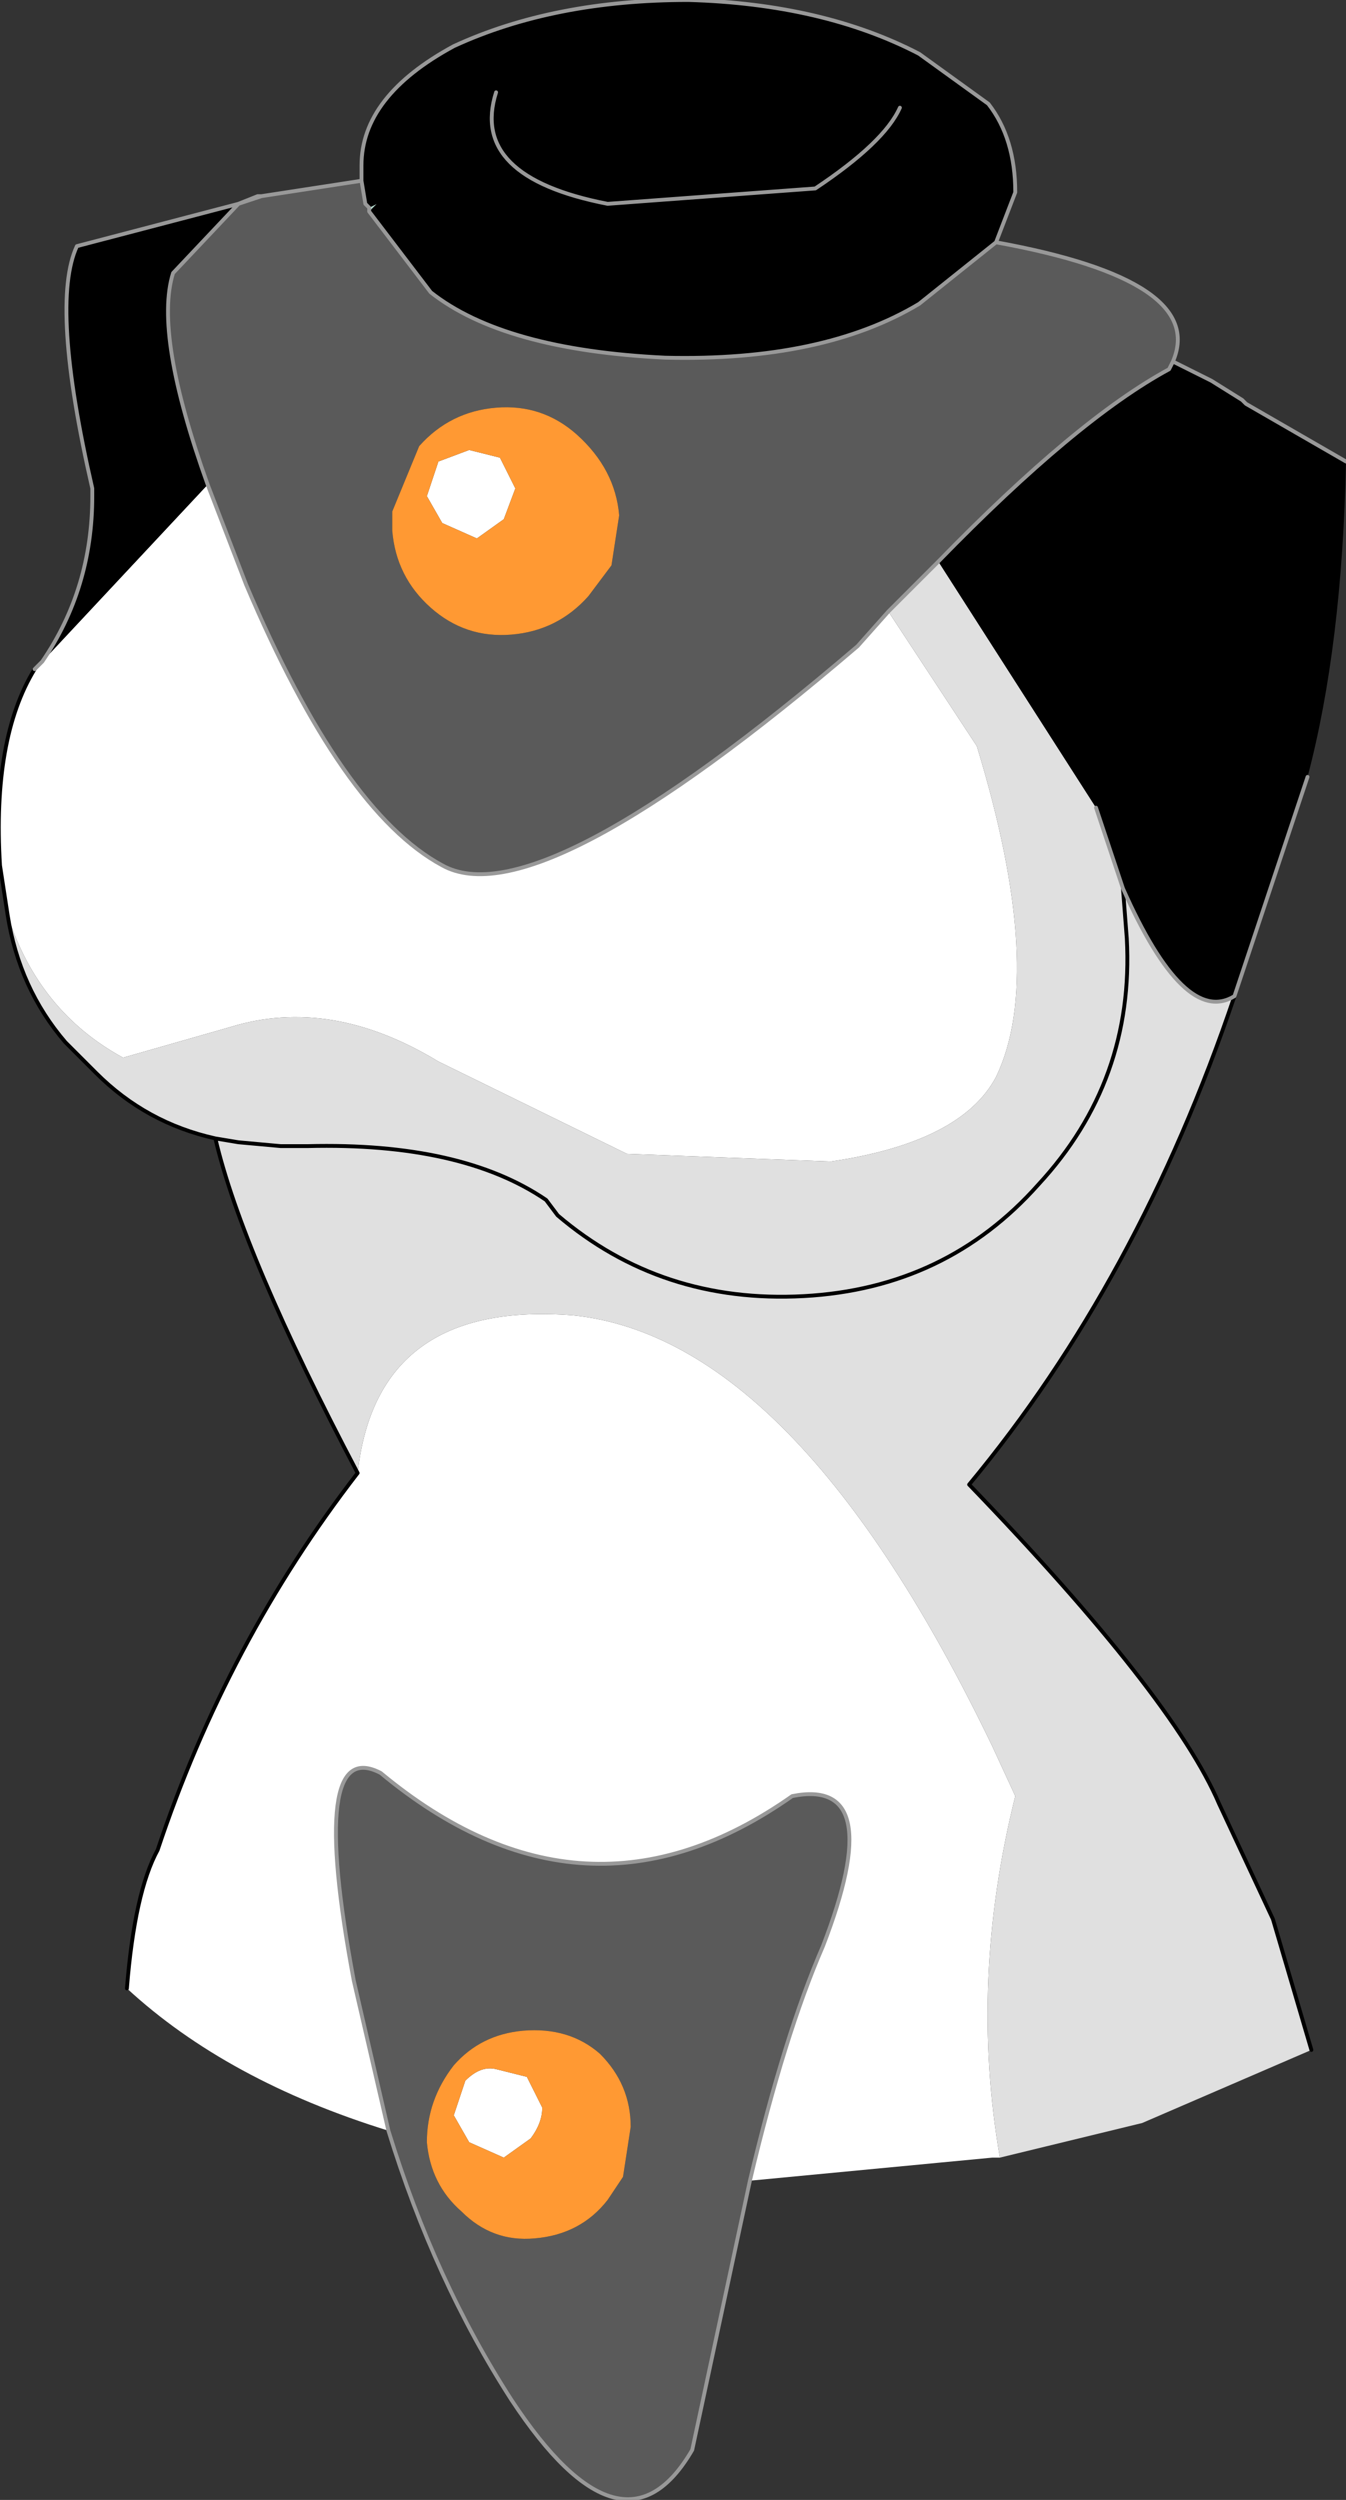 <?xml version="1.0" encoding="UTF-8" standalone="no"?>
<svg xmlns:xlink="http://www.w3.org/1999/xlink" height="32.5px" width="17.5px" xmlns="http://www.w3.org/2000/svg">
  <rect width="100%" height="100%" fill="#333333" stroke="none"/>
  <g transform="matrix(1.0, 0.0, 0.0, 1.0, 8.75, 13.2)">
    <path d="M-3.95 -10.5 L-3.85 -10.55 -3.95 -10.45 -3.95 -10.5" fill="#b3dacd" fill-rule="evenodd" stroke="none"/>
    <path d="M-4.0 -10.55 L-3.95 -10.5 -4.0 -10.55" fill="#ebebeb" fill-rule="evenodd" stroke="none"/>
    <path d="M-3.85 -10.55 L-3.65 -10.55 -3.8 -10.55 -3.85 -10.55" fill="#f5dfc5" fill-rule="evenodd" stroke="none"/>
    <path d="M4.25 14.85 L4.15 14.85 1.0 15.15 Q1.45 13.25 1.95 12.1 2.8 9.9 1.55 10.15 -1.15 12.05 -3.8 9.85 -4.75 9.35 -4.15 12.55 L-3.7 14.5 Q-5.8 13.85 -7.1 12.65 -7.0 11.4 -6.7 10.85 -5.8 8.15 -4.1 5.95 -3.85 3.7 -1.3 3.9 1.6 4.2 4.15 9.5 L4.45 10.15 Q3.85 12.55 4.25 14.85 M-8.65 -1.3 L-8.75 -1.95 Q-8.85 -3.6 -8.3 -4.5 L-8.2 -4.6 -6.05 -6.9 -5.55 -5.6 Q-4.3 -2.65 -3.0 -1.95 -1.75 -1.25 2.4 -4.8 L2.8 -5.25 3.95 -3.5 Q4.85 -0.55 4.2 0.8 3.75 1.65 2.05 1.9 L-0.6 1.8 -3.05 0.6 Q-4.45 -0.25 -5.75 0.15 L-7.15 0.55 Q-8.25 -0.05 -8.65 -1.3 M-3.2 -6.75 L-3.05 -7.2 -2.65 -7.35 -2.25 -7.25 -2.05 -6.85 -2.2 -6.45 -2.55 -6.2 -3.0 -6.4 -3.2 -6.75 M-8.3 -4.5 L-8.2 -4.6 -8.3 -4.5 M-2.2 14.85 L-2.65 14.65 -2.85 14.3 -2.7 13.85 Q-2.5 13.65 -2.3 13.7 L-1.9 13.8 -1.7 14.2 Q-1.7 14.4 -1.85 14.6 L-2.2 14.85" fill="#ffffff" fill-rule="evenodd" stroke="none"/>
    <path d="M7.3 -0.25 Q6.05 3.45 3.85 6.1 6.5 8.85 7.1 10.25 L7.8 11.75 8.3 13.45 6.1 14.4 4.25 14.85 Q3.85 12.55 4.45 10.15 L4.15 9.5 Q1.6 4.2 -1.3 3.9 -3.85 3.7 -4.1 5.95 -5.6 3.1 -5.95 1.6 -6.85 1.4 -7.5 0.75 L-7.9 0.35 Q-8.5 -0.35 -8.65 -1.3 -8.25 -0.05 -7.15 0.55 L-5.75 0.15 Q-4.45 -0.25 -3.05 0.6 L-0.6 1.8 2.05 1.9 Q3.75 1.65 4.2 0.8 4.85 -0.55 3.95 -3.5 L2.8 -5.25 3.45 -5.9 5.5 -2.7 5.85 -1.65 Q6.65 0.15 7.3 -0.25 M-5.95 1.6 L-5.65 1.65 -5.1 1.7 -4.85 1.7 -4.75 1.7 Q-2.75 1.65 -1.65 2.4 L-1.5 2.6 Q-0.15 3.75 1.7 3.65 3.55 3.55 4.75 2.2 6.0 0.85 5.9 -1.0 L5.85 -1.65 5.9 -1.0 Q6.0 0.85 4.75 2.2 3.55 3.55 1.7 3.65 -0.15 3.75 -1.5 2.6 L-1.65 2.4 Q-2.75 1.65 -4.75 1.7 L-4.85 1.7 -5.1 1.7 -5.65 1.65 -5.95 1.6" fill="#e0e0e0" fill-rule="evenodd" stroke="none"/>
    <path d="M-4.05 -10.85 L-4.05 -11.05 Q-4.05 -11.95 -2.85 -12.6 -1.55 -13.2 0.2 -13.2 1.95 -13.15 3.2 -12.5 L4.1 -11.85 Q4.45 -11.4 4.45 -10.7 L4.2 -10.05 3.2 -9.25 Q1.95 -8.5 -0.1 -8.55 -2.2 -8.65 -3.15 -9.4 L-3.95 -10.45 -3.85 -10.55 -3.95 -10.5 -4.0 -10.55 -4.05 -10.85 M6.5 -8.5 L7.0 -8.25 7.4 -8.0 7.45 -7.95 8.75 -7.2 Q8.7 -4.8 8.25 -3.1 L7.3 -0.25 Q6.65 0.15 5.85 -1.65 L5.5 -2.7 3.45 -5.9 Q5.25 -7.75 6.45 -8.4 L6.5 -8.5 M-8.2 -4.6 Q-7.55 -5.55 -7.55 -6.75 L-7.55 -6.85 Q-8.1 -9.25 -7.75 -10.0 L-5.65 -10.55 -6.5 -9.65 Q-6.75 -8.85 -6.05 -6.9 L-8.2 -4.6 M-3.85 -10.55 L-3.8 -10.55 -3.65 -10.55 -3.85 -10.55 M2.95 -11.8 Q2.75 -11.35 1.85 -10.75 L-0.85 -10.55 Q-2.65 -10.9 -2.3 -12.0 -2.65 -10.9 -0.85 -10.55 L1.85 -10.75 Q2.75 -11.35 2.95 -11.8" fill="#000000" fill-rule="evenodd" stroke="none"/>
    <path d="M4.2 -10.05 Q6.95 -9.55 6.5 -8.5 L6.45 -8.4 Q5.25 -7.75 3.45 -5.9 L2.8 -5.25 2.4 -4.8 Q-1.75 -1.25 -3.0 -1.95 -4.3 -2.65 -5.55 -5.6 L-6.05 -6.9 Q-6.75 -8.85 -6.5 -9.65 L-5.65 -10.55 -5.35 -10.65 -4.05 -10.85 -4.0 -10.55 -3.95 -10.5 -3.95 -10.45 -3.15 -9.4 Q-2.2 -8.65 -0.1 -8.55 1.95 -8.5 3.2 -9.25 L4.2 -10.05 M1.0 15.15 L0.25 18.65 Q-0.65 20.2 -2.1 18.0 -3.1 16.45 -3.7 14.5 L-4.15 12.55 Q-4.75 9.35 -3.8 9.85 -1.15 12.05 1.55 10.15 2.8 9.9 1.95 12.1 1.45 13.25 1.0 15.15 M-3.3 -7.4 L-3.65 -6.55 -3.65 -6.3 Q-3.6 -5.7 -3.15 -5.3 -2.7 -4.9 -2.1 -4.95 -1.5 -5.0 -1.1 -5.45 L-0.8 -5.85 -0.7 -6.5 Q-0.75 -7.1 -1.25 -7.55 -1.7 -7.95 -2.3 -7.9 -2.9 -7.85 -3.3 -7.4 M-0.55 14.45 Q-0.55 13.9 -0.95 13.5 -1.35 13.15 -1.95 13.2 -2.5 13.25 -2.85 13.65 -3.2 14.1 -3.2 14.65 -3.15 15.2 -2.75 15.55 -2.35 15.95 -1.8 15.9 -1.2 15.85 -0.85 15.4 L-0.65 15.1 -0.55 14.45" fill="#5a5a5a" fill-rule="evenodd" stroke="none"/>
    <path d="M-3.3 -7.4 Q-2.9 -7.85 -2.3 -7.9 -1.7 -7.95 -1.25 -7.55 -0.75 -7.1 -0.7 -6.5 L-0.8 -5.85 -1.1 -5.45 Q-1.5 -5.0 -2.1 -4.95 -2.7 -4.9 -3.15 -5.3 -3.6 -5.7 -3.65 -6.3 L-3.65 -6.55 -3.3 -7.4 M-3.2 -6.75 L-3.0 -6.4 -2.55 -6.2 -2.2 -6.45 -2.05 -6.85 -2.25 -7.25 -2.65 -7.35 -3.05 -7.2 -3.2 -6.75 M-2.2 14.85 L-1.85 14.6 Q-1.7 14.4 -1.7 14.2 L-1.9 13.8 -2.3 13.7 Q-2.5 13.65 -2.7 13.85 L-2.85 14.3 -2.65 14.65 -2.2 14.85 M-0.55 14.45 L-0.65 15.1 -0.85 15.4 Q-1.2 15.85 -1.8 15.9 -2.35 15.95 -2.75 15.55 -3.15 15.2 -3.2 14.65 -3.2 14.1 -2.85 13.65 -2.5 13.25 -1.95 13.2 -1.35 13.15 -0.95 13.5 -0.55 13.9 -0.55 14.45" fill="#ff9933" fill-rule="evenodd" stroke="none"/>
    <path d="M7.3 -0.25 Q6.05 3.45 3.85 6.1 6.5 8.85 7.1 10.25 L7.8 11.75 8.3 13.45 M-7.1 12.65 Q-7.0 11.4 -6.7 10.85 -5.8 8.15 -4.1 5.95 -5.6 3.1 -5.95 1.6 -6.85 1.4 -7.5 0.75 L-7.9 0.35 Q-8.5 -0.35 -8.65 -1.3 L-8.75 -1.95 Q-8.85 -3.6 -8.3 -4.5 M5.85 -1.65 L5.9 -1.0 Q6.0 0.85 4.75 2.2 3.55 3.55 1.7 3.65 -0.15 3.75 -1.5 2.6 L-1.65 2.4 Q-2.75 1.65 -4.75 1.7 L-4.85 1.7 -5.1 1.7 -5.65 1.65 -5.95 1.6" fill="none" stroke="#000000" stroke-linecap="round" stroke-linejoin="round" stroke-width="0.05"/>
    <path d="M-4.05 -10.85 L-4.05 -11.05 Q-4.05 -11.95 -2.85 -12.6 -1.55 -13.2 0.2 -13.2 1.95 -13.15 3.2 -12.5 L4.1 -11.85 Q4.45 -11.4 4.45 -10.7 L4.2 -10.05 Q6.95 -9.55 6.5 -8.5 L7.0 -8.25 7.4 -8.0 7.45 -7.95 8.75 -7.2 M8.25 -3.1 L7.3 -0.25 Q6.65 0.15 5.85 -1.65 L5.5 -2.7 M1.0 15.15 L0.25 18.65 Q-0.65 20.2 -2.1 18.0 -3.1 16.45 -3.7 14.5 L-4.15 12.55 Q-4.75 9.35 -3.8 9.85 -1.15 12.05 1.55 10.15 2.8 9.9 1.95 12.1 1.45 13.25 1.0 15.15 M-8.3 -4.5 L-8.2 -4.6 Q-7.55 -5.55 -7.55 -6.75 L-7.55 -6.85 Q-8.1 -9.25 -7.75 -10.0 L-5.65 -10.55 -5.4 -10.65 -5.35 -10.65 -4.05 -10.85 -4.0 -10.55 -3.95 -10.5 -3.95 -10.45 -3.15 -9.4 Q-2.2 -8.65 -0.1 -8.55 1.95 -8.5 3.2 -9.25 L4.2 -10.05 M3.45 -5.9 Q5.25 -7.75 6.45 -8.4 L6.5 -8.5 M-2.3 -12.0 Q-2.65 -10.9 -0.85 -10.55 L1.85 -10.75 Q2.75 -11.35 2.95 -11.8 M-6.05 -6.9 L-5.55 -5.6 Q-4.3 -2.65 -3.0 -1.95 -1.75 -1.25 2.4 -4.8 L2.8 -5.25 3.45 -5.9 M-5.65 -10.55 L-6.5 -9.65 Q-6.75 -8.85 -6.05 -6.9 M-8.2 -4.6 L-8.3 -4.5 M-5.65 -10.55 L-5.35 -10.65" fill="none" stroke="#999999" stroke-linecap="round" stroke-linejoin="round" stroke-width="0.05"/>
  </g>
</svg>
